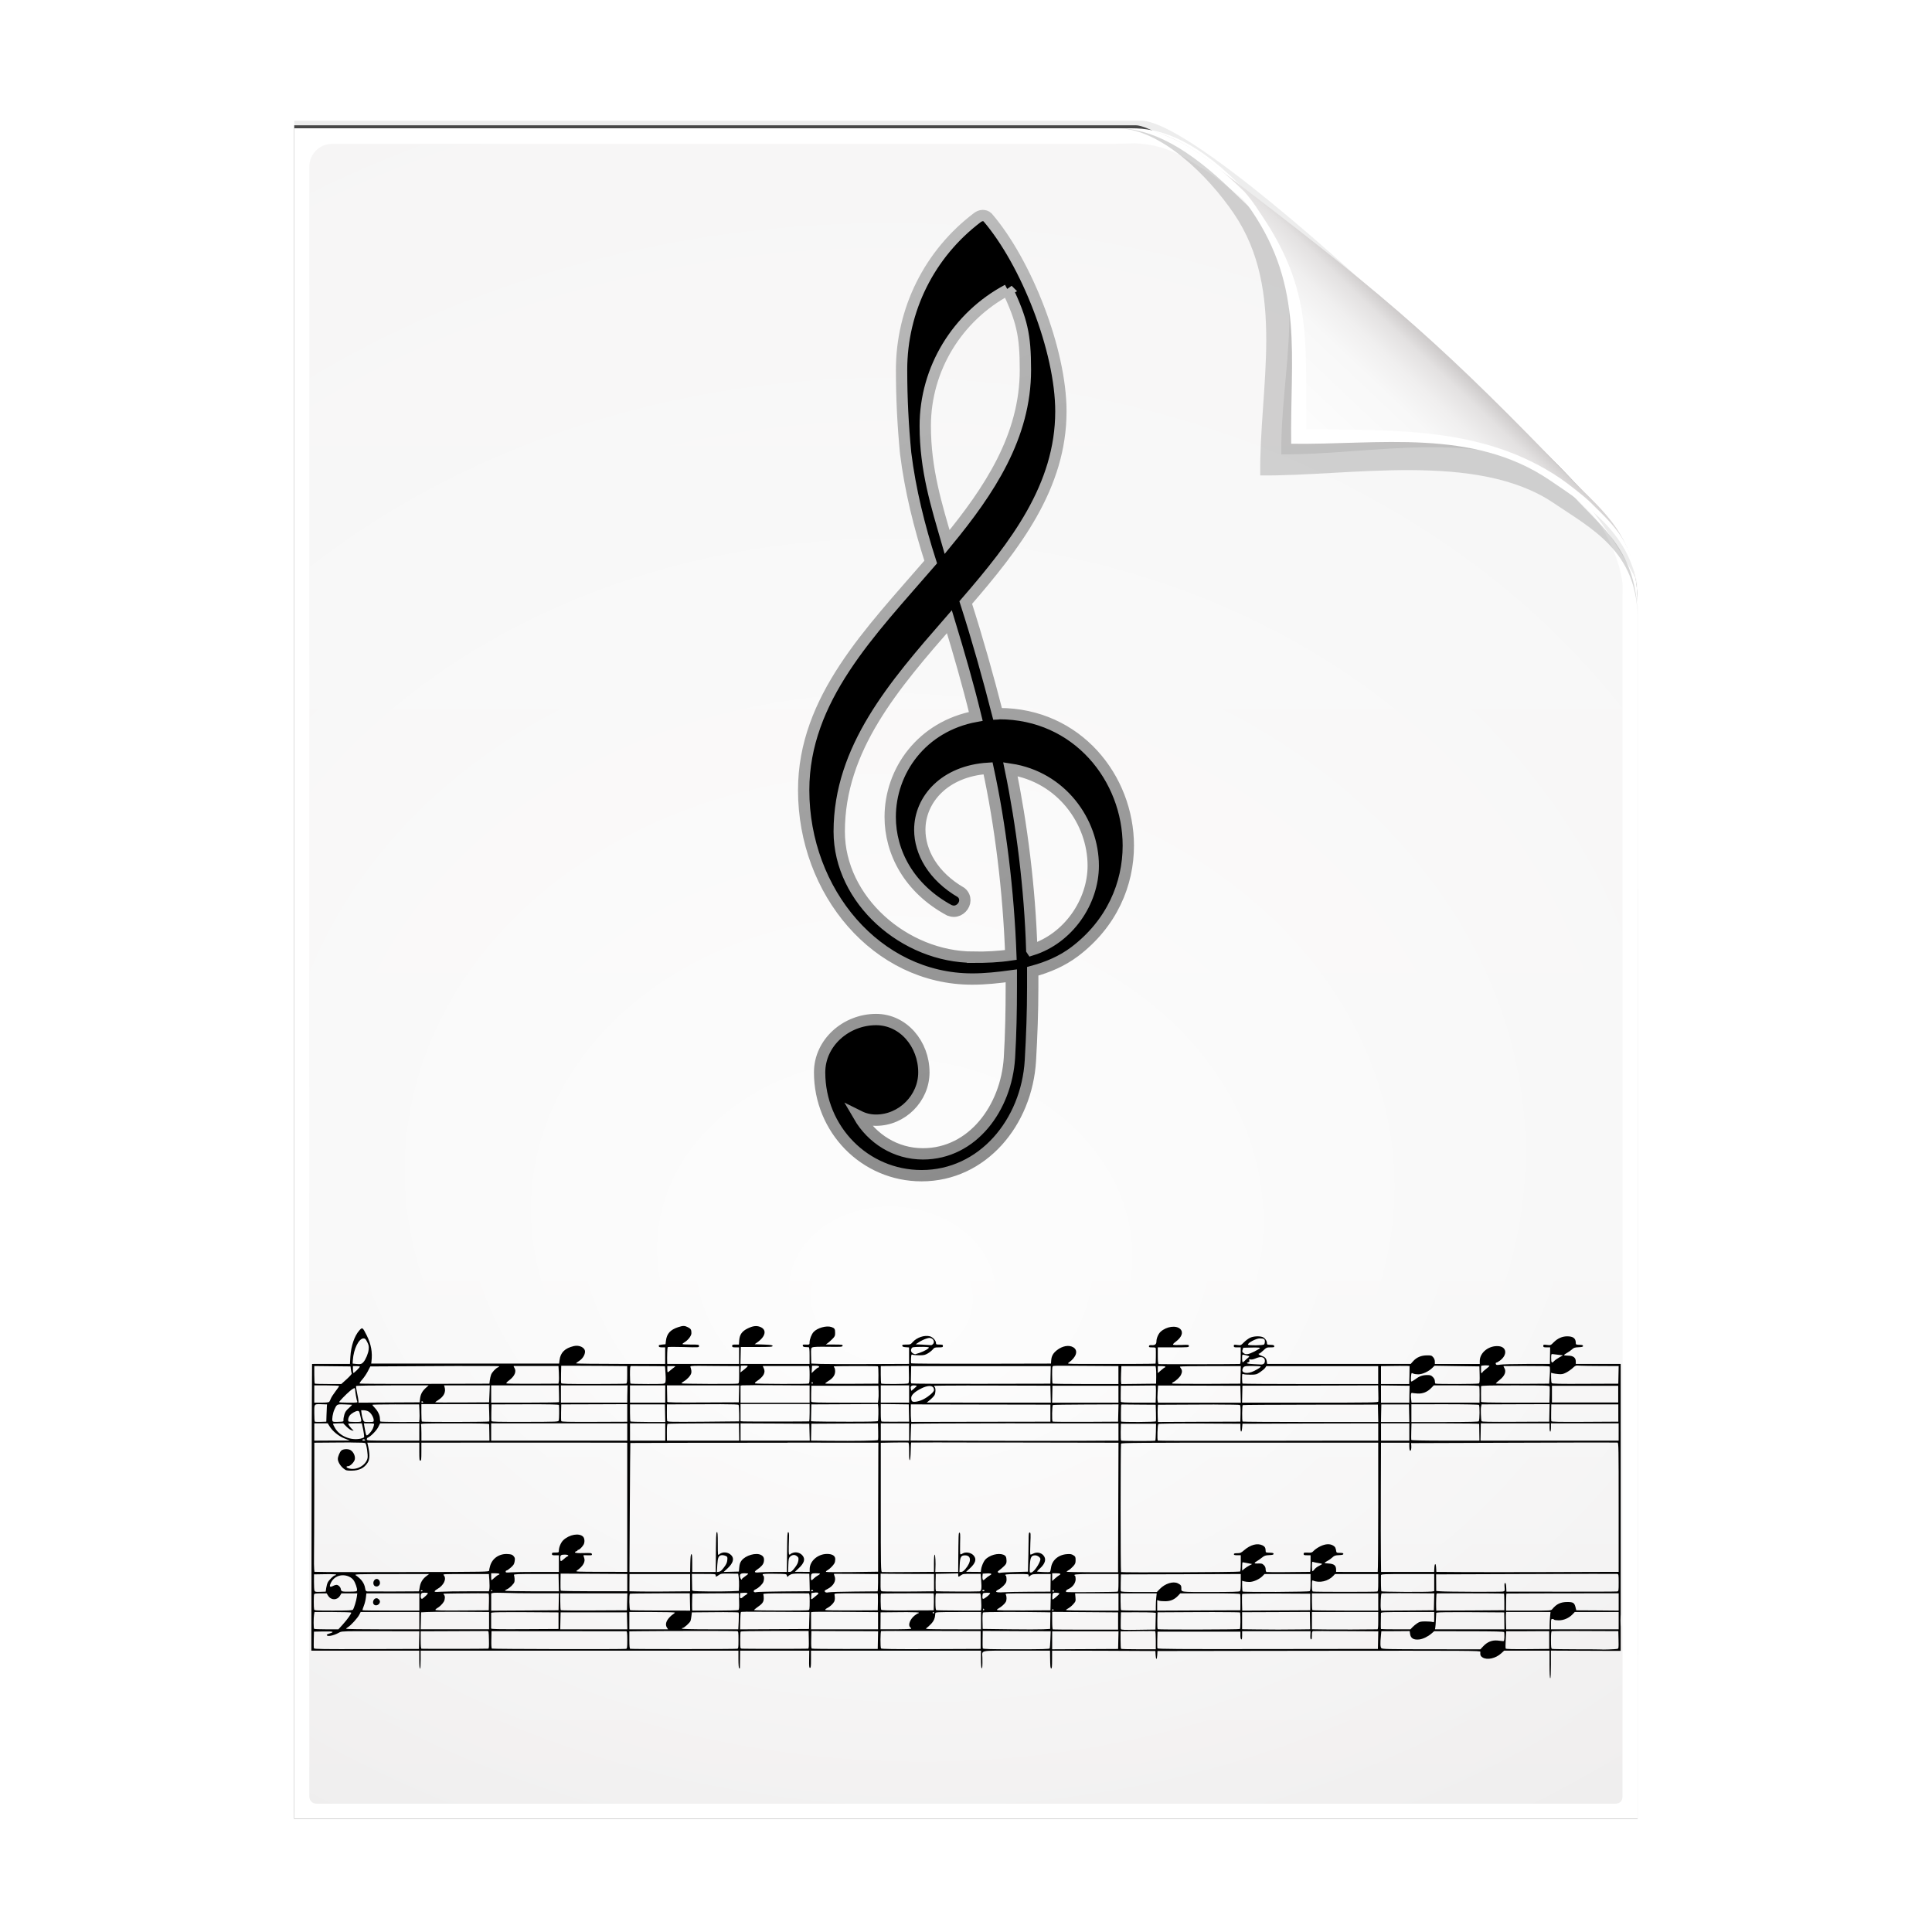 <svg height="256" width="256" xmlns="http://www.w3.org/2000/svg" xmlns:xlink="http://www.w3.org/1999/xlink">
  <defs>
    <filter id="filter3834" color-interpolation-filters="sRGB" height="1.064" width="1.081" x="-.04" y="-.032">
      <feGaussianBlur stdDeviation="1.501"/>
    </filter>
    <filter id="filter3826" color-interpolation-filters="sRGB" height="1.044" width="1.056" x="-.028" y="-.022">
      <feGaussianBlur stdDeviation="1.036"/>
    </filter>
    <linearGradient id="linearGradient4524-4" gradientTransform="matrix(2 0 0 -2 -7.012 257)" gradientUnits="userSpaceOnUse" x1="72" x2="72" y1="0" y2="116.401">
      <stop offset="0" stop-color="#eeecec"/>
      <stop offset=".4" stop-color="#f4f4f4"/>
      <stop offset="1" stop-color="#f6f5f5"/>
    </linearGradient>
    <filter id="filter1164" color-interpolation-filters="sRGB" height="1.096" width="1.09" x="-.045" y="-.048">
      <feGaussianBlur stdDeviation=".65"/>
    </filter>
    <radialGradient id="radialGradient5988-0" cx="64" cy="64.004" fx="63.793" fy="47.275" gradientTransform="matrix(3.368 .169 .138 -2.752 -103.406 294.326)" gradientUnits="userSpaceOnUse" r="47.5">
      <stop offset="0" stop-color="#fff"/>
      <stop offset="1" stop-color="#fff" stop-opacity="0"/>
    </radialGradient>
    <clipPath id="clipPath6093-7">
      <path d="m17 8-0 112h61.5c1.675 0 3.914-.565 7-3.6 8.87-8.725 16.24-13.852 23.499-21.176 2.441-2.463 3.001-4.471 3.001-6.724v-80.5z"/>
    </clipPath>
    <filter id="filter6171-8" color-interpolation-filters="sRGB" height="2.022" width="1.956" x="-.478" y="-.511">
      <feGaussianBlur stdDeviation="10.141"/>
    </filter>
    <linearGradient id="linearGradient3895-3" gradientTransform="matrix(2.024 0 0 -2.024 -.803 246.974)" gradientUnits="userSpaceOnUse" x1="86.738" x2="93.19" y1="93.621" y2="100.459">
      <stop offset="0" stop-color="#fcfcfc"/>
      <stop offset=".523" stop-color="#f8f8f8"/>
      <stop offset=".723" stop-color="#f0efef"/>
      <stop offset=".89" stop-color="#e3e1e1"/>
      <stop offset="1" stop-color="#cecbcb"/>
    </linearGradient>
    <linearGradient id="linearGradient2197" gradientUnits="userSpaceOnUse" x1="149.83" x2="107.546" y1="146.592" y2="37.72">
      <stop offset="0" stop-color="#8c8c8c"/>
      <stop offset="1" stop-color="#bababa"/>
    </linearGradient>
  </defs>
  <path d="m-128.811-19.056v112h56.188c5.115-.238 32.613-27.078 32.775-30.612.081-25.127.037-56.259.037-81.388z" filter="url(#filter3834)" opacity=".262" transform="matrix(2 0 0 -2 296.61 201.888)"/>
  <path d="m-128.811-19.556v112.2h55.746c3.099 0 24.71-18.512 30.004-24.7 1.603-1.873 3.25-3.038 3.25-7.2v-80.3z" fill-opacity=".701" filter="url(#filter3826)" transform="matrix(2 0 0 -2 296.61 201.888)"/>
  <path d="m38.988 241v-224h111c3.351 0 7.829 1.129 14 7.2 17.74 17.45 32.481 27.704 46.998 42.352 4.881 4.925 6.002 8.942 6.002 13.448v161z" fill="#fff" stroke-width="2"/>
  <path d="m41.988 239c-.68 0-1-.469-1-1v-215.937c0-1.643 1.359-3 3-3h103.375c.106 0 1.621-.047 3-.063 3.555.08 6.264 1.507 8.712 3.187 2.104.582 33.3 27.239 51.542 45.618 2.725 2.745 4.371 7.896 4.371 9.791l0 160.404c0 .645-.326 1-1 1z" fill="url(#linearGradient4524-4)" stroke-width="2"/>
  <path d="m41.988 239c-.68 0-1-.469-1-1v-215.937c0-1.643 1.359-2.999 3-3l105-.063c.106-0 6.548.016 7.927-0 13.082 9.007 37.275 31.907 55.165 49.91 2.954 3.313.915.74 2.908 3.215l0 165.875c0 .645-.326 1-1 1z" fill="url(#radialGradient5988-0)" opacity=".847" stroke-width="2"/>
  <path d="m-39.811 59.947c0 4.465-3.067 5.979-5.55 7.662-5.109 3.465-13.669 1.757-19.45 1.838-.081 5.781 1.723 12.232-1.742 17.34-1.684 2.482-4.848 5.66-7.758 5.66 2.318 0 4.743-1.335 7.584-4.085 9.142-8.849 14.367-11.135 22.673-20.298 1.919-2.117 4.243-3.642 4.243-8.118z" filter="url(#filter1164)" opacity=".4" transform="matrix(2 0 0 -2 296.61 201.888)"/>
  <path clip-path="url(#clipPath6093-7)" d="m114.4 82.503c0 4.465-4.997 12.61-7.48 14.294-5.109 3.465-12.739 1.525-18.52 1.606-.081 5.781 1.966 11.305-1.499 16.413-1.684 2.482-9.791 8.687-12.701 8.687-2.091 1.534 3.488 8.211 6.735 5.32 9.502-8.461 35.132-30.023 43.351-39.263 2.04-2.294-4.905-9.845-9.886-7.057z" filter="url(#filter6171-8)" opacity=".277" transform="matrix(2 0 0 -2 -7.012 257)"/>
  <path d="m216.988 79.994c0-8.931-5.595-12.82-10.559-16.187-10.217-6.93-21.878-6.651-33.441-6.813-.162-11.562.332-19.009-6.598-29.226-3.367-4.964-10.581-10.774-16.402-10.774 4.636 0 8.888 3.363 15.168 8.17 19.079 14.601 26.409 20.969 43.346 38.595 3.959 4.12 8.486 7.284 8.486 16.235z" fill="url(#linearGradient3895-3)"/>
  <path d="m217.026 78.575c-.633-7.798-7.046-11.806-11.7-14.963-10.217-6.93-22.675-4.65-34.237-4.812-.162-11.562 1.705-20.633-5.225-30.85-2.946-4.344-8.199-9.32-13.525-10.5 3.961.725 7.77 3.323 12.537 7.938.678.777 1.149 1.358 2.212 3 6.93 10.217 5.847 16.931 6.009 28.494 11.562.162 23.436-.424 33.653 6.506.931.631 3.188 2.376 4.013 3.2 3.073 3.073 5.803 5.227 6.263 11.988zm-64.688-61.125c-.315-.07-.627-.083-.938-.125.314.034.621.067.938.125z" fill="#fff"/>
  <path d="m41.349 180.735-.038 7.749-.055 30.235h7.15 7.15v1.19c0 .732.037 1.19.094 1.19.056 0.0.089-.457.089-1.19v-1.19h21.054 21.054v1.139c0.0.661.04 1.161.093 1.194.05.031.095.026.098-.017.002-.04.016-.577.021-1.194l.013-1.122h4.58 4.58l-.017 1.143c-.015.948.006 1.143.115 1.143.109 0 .132-.203.132-1.143v-1.143h11.262 11.258v1.139c0.0.661.04 1.161.093 1.194.094.058.117-.292.098-1.41-.017-1.027-.531-.922 4.533-.922h4.431l.007.756c.017 1.374.032 1.562.149 1.602.087.03.115-.246.115-1.164v-1.198l6.844.017 6.844.034.03.518c.013.289.061.531.106.531.045-0.0.095-.241.111-.531l.03-.518 21.394-.03c20.34-.019 21.399-.017 21.386.136-.036.424.029.584.31.756.605.369 1.732.116 2.456-.552l.395-.361h3.004 3.004v1.831c0 1.16.035 1.831.093 1.831.058-0.0.089-.671.089-1.831v-1.835l6.572.03 2.672.007v-3.169l-.013-.285c-.015-.315-.017-.828 0-1.143l.013-.217v-33.208h-1.054-4.894v-.323c0-.512-.344-.773-1.02-.773-.295 0-.535-.035-.535-.076.001-.041.173-.172.387-.289.214-.117.516-.326.667-.467.233-.218.362-.261.867-.285.456-.02.595-.06.595-.166-.001-.094-.1-.141-.319-.149-.628-.02-.641-.026-.642-.259 0-.605-.349-.871-1.139-.871-.648 0-1.26.266-1.776.782-.411.411-.412.417-.896.357-.454-.057-.493-.049-.493.132-0.0.171.056.191.455.191h.45l-.017 1.096-.017 1.1-3.067.004c-1.687.002-3.243.042-3.467.085-.223.043-.46.055-.527.03-.153-.059-.161-.298-.008-.302.063-.001.279-.128.48-.28.978-.74.871-1.788-.191-1.89-1.283-.123-2.511.836-2.511 1.963v.395h-2.974-2.978v-.314c-0-.202-.075-.409-.217-.574-.204-.237-.273-.258-.85-.251-.761.009-1.345.258-1.814.777l-.319.361h-9.508-9.512l-.055-.353c-.065-.406-.247-.589-.726-.743-.31-.1-.473-.28-.255-.28.048 0.0.287-.186.527-.412.412-.389.463-.412.956-.412.445 0.0.518-.02.497-.157-.017-.119-.118-.166-.382-.174-.571-.02-.586-.023-.586-.225-0-.307-.289-.709-.582-.811-.453-.158-1.21-.115-1.661.098-.227.106-.593.382-.816.608-.401.406-.412.407-.871.344-.43-.059-.463-.05-.463.127-0.0.169.051.191.455.191h.459v1.1c0.0.816-.03 1.097-.115 1.1-.861.03-10.673.045-10.757.017-.083-.029-.115-.341-.115-1.13v-1.088h2.06c1.988 0 2.06-.002 2.06-.178 0-.171-.054-.18-.986-.14-.541.023-1.031.009-1.092-.03-.074-.047.032-.173.319-.387.815-.605 1.055-1.256.625-1.687-.533-.533-1.825-.361-2.608.348-.297.269-.554.858-.557 1.27-.002.396-.196.547-.658.51-.222-.017-.307.013-.331.136-.029.136.04.161.433.161.378 0 .465.026.472.157.026.476.002 1.964-.03 1.997-.037.037-5.312.061-9.593.042-2.054-.007-2.14-.017-1.929-.166 1.036-.73 1.308-1.62.62-2.039-.568-.346-1.443-.193-2.171.382-.511.404-.72.781-.76 1.385l-.026.391-9.236.021c-5.43.013-9.256-.012-9.287-.059-.029-.045-.039-.332-.021-.641.03-.532.042-.561.229-.493.108.04.506.072.884.072.582 0.0.752-.039 1.113-.251.234-.137.531-.375.658-.527.212-.251.28-.272.786-.272.494 0 .557-.023.557-.187-0-.159-.062-.183-.459-.183-.408 0-.459-.021-.459-.195 0-.328-.42-.794-.816-.901-.711-.191-1.736.157-2.277.773-.269.307-.319.323-.845.323-.483 0-.557.023-.531.161.023.121.14.166.467.187l.433.03v1.092 1.092l-5.196.021c-2.857.015-5.774.006-6.479-.017l-1.279-.047-.025-1.024c-.026-.964-.017-1.028.166-1.126.132-.07.799-.096 2.086-.076 1.742.026 1.891.013 1.92-.132.029-.146-.072-.161-1.096-.166l-1.13-.004.276-.2c.151-.111.427-.361.616-.552.3-.303.345-.401.344-.777-.001-.536-.07-.641-.493-.786-.651-.224-1.863.114-2.362.658-.273.298-.531.966-.531 1.372 0.0.313-.015.319-.578.293-.296-.015-.351.013-.323.153.023.122.121.173.353.178.175.006.37.015.433.021.084.012.115.303.115 1.113v1.1h-4.58-4.58l.025-1.122.025-1.122h2.103c1.811 0 2.107-.018 2.107-.136 0-.113-.213-.149-1.19-.187l-1.19-.042.319-.225c1.157-.799 1.334-1.72.399-2.077-.488-.186-.96-.123-1.653.217-.725.355-1.045.799-1.105 1.538l-.042.591h-.45c-.384 0-.446.023-.446.183 0.0.159.062.187.459.187h.459v1.096 1.1h-4.762-4.758l-.009-.208c-.023-.719.017-1.93.064-2.005.036-.057.793-.064 2.103-.026 2.047.062 2.052.062 2.052-.132 0-.186-.043-.195-1.1-.195-.604-0-1.096-.029-1.096-.068-0-.04.12-.144.263-.229.485-.286.926-.864.926-1.207 0-.461-.074-.592-.463-.79-.437-.223-.652-.223-1.304-.007-1.033.341-1.495.855-1.61 1.797l-.055.463-.459.042c-.252.026-.446.077-.433.115.015.038.021.111.021.161 0 .051.186.094.412.093h.412v1.096 1.1h-5.905c-3.248 0-5.901-.034-5.901-.072 0-.038.188-.187.416-.331.451-.285.769-.798.769-1.228 0-.532-.749-.906-1.478-.735-1.185.278-1.772.853-1.895 1.856l-.059.463h-12.446-12.452l.034-.276c.15-1.218-.042-2.286-.633-3.467-.539-1.076-.576-1.097-.973-.65-.653.735-1.103 2.057-1.19 3.501l-.055.939h-2.371-2.366l.034.004zm81.796-3.458c.104-.006.182.02.297.076.314.15.401.529.174.756-.082.082-.195.141-.255.132-.059-.007-.542-.04-1.071-.068l-.96-.047.455-.297c.252-.163.67-.364.926-.446.202-.065.33-.103.433-.106zm-74.969.068c.197 0.0.282.085.48.476.202.399.235.559.195.99-.045.502-.391 1.331-.697 1.678-.227.257-.382.298-.93.246l-.501-.051.03-.455c.098-1.479.793-2.885 1.423-2.885zm118.743 0c.539.001.684.088.684.404 0.0.16-.046.339-.106.399-.129.129-2.047.155-2.124.03-.122-.198 1.059-.834 1.546-.833zm-44.972 1.122c.589-.012 1.097.02 1.126.068.075.121-.583.509-1.228.726-.304.103-.568.186-.582.183-.448-.101-.657-.413-.497-.735.108-.215.147-.224 1.181-.242zm44.36.081h.004c.404.002.654.029.654.068-0.0.049-.335.259-.743.463-.819.41-1.147.455-1.457.204-.176-.142-.191-.209-.115-.438l.089-.263 1.113-.025c.167-.002.319-.008.455-.008zm39.398.875c.02.001.045.002.072.007.126.013.475.059.777.093l.552.064-.506.285c-.277.157-.58.373-.675.48-.31.345-.403.227-.387-.493.007-.378.017-.445.166-.438zm-41.0.081c.108.002.34.06.782.187.085.023.041.102-.136.238-.144.111-.347.296-.45.412-.103.116-.216.184-.251.149-.075-.075-.09-.895-.017-.969.012-.012.036-.018.072-.018zm2.358.319h.004.004c.15.002.273.043.374.119.222.168.208.664-.021.786-.097.052-.231.087-.297.076-.066-.012-.524-.035-1.015-.051-.849-.029-1.11-.125-.701-.255.135-.043.169-.108.127-.238-.048-.152-.023-.169.161-.123.128.032.396-.02.654-.132.283-.122.516-.185.709-.183zm29.742 1.092c.276-.002.552.017.552.072-0.0.04-.207.229-.459.416-.252.188-.459.38-.459.429-.001.09-.174.133-.187.047-.006-.026-.007-.211-.007-.412 0-.202.002-.408.007-.459.006-.053.277-.089.552-.093zm12.209.025c.089-.001.2.012.344.021.323.02 1.607.039 2.855.042l2.269.008-.025 1.168-.025 1.168-4.359.017c-3.418.02-4.383-.002-4.456-.093-.052-.064-.09-.395-.089-.739v-.629l.242.064c.132.035.469.087.752.11.429.036.596.002.994-.2.263-.133.653-.402.867-.599.286-.263.367-.337.633-.34zm-110.412.008c.238-.009.453.015.476.051.023.037-.182.242-.459.459l-.506.395.03-.446.025-.442zm-24.236.017h1.147c.629 0 2.597.006 4.371.021l3.224.03v1.13c0 .926-.023 1.146-.136 1.19-.076.029-2.033.049-4.35.051-3.402.002-4.224-.013-4.261-.11-.026-.066-.036-.614-.021-1.215zm33.23 0h.455c.278-0.0.461.044.484.115.02.063-.015.115-.085.115-.07 0-.304.168-.518.374l-.387.374.025-.489zm32.712 0c.123-.001.25-.001.382 0 .529.006 2.436.017 4.236.026l3.271.021v1.19 1.19h-4.329c-2.383 0-4.363-.026-4.397-.059-.033-.034-.06-.566-.059-1.181 0-.99.013-1.122.157-1.156.066-.015.37-.029.739-.03zm49.773 0 2.974.047 2.974.042.03 1.092c.02.811-.006 1.113-.093 1.168-.14.089-5.689.105-5.778.017-.033-.034-.064-.185-.064-.331 0-.172-.09-.362-.263-.535-.222-.222-.343-.263-.709-.263-.644.001-1.058.139-1.597.544-.263.198-.515.339-.561.31-.08-.049-.032-1.018.055-1.105.02-.023.128.006.229.059.102.055.393.098.65.098.55 0 1.39-.385 1.856-.85zm-97.26.013c.455.001 1.06.007 1.865.017l3.254.021v1.134c0 1.003-.02 1.145-.161 1.185-.267.076-7.425.048-7.473-.03-.023-.04.111-.158.306-.268.426-.239.898-.756.977-1.071.056-.218.032-.41-.098-.82-.043-.136-.035-.171 1.33-.17zm27.592 0 .025 1.13c.02.843-.001 1.147-.089 1.202-.14.089-3.493.11-3.581.021-.033-.034-.064-.573-.064-1.194v-1.13h.484c.264-.002 1.097-.008 1.852-.017zm65.19.004v.004c.679-.002 1.166.006 1.173.025.008.026.001.573-.017 1.215l-.034 1.164h-1.869-1.869v-1.185-1.19l1.886-.025c.259-.006.504-.004.731-.007zm-124.746.013v.004c3.055-.006 5.233.006 5.268.034.046.036-.021.101-.14.149-.294.115-.78.632-.913.973-.059.151-.133.483-.166.735l-.059.455-8.573.026c-4.847.015-8.596-.006-8.624-.051-.026-.044.13-.284.353-.531.222-.247.552-.735.735-1.088l.331-.641 8.488-.047c1.167-.006 2.283-.013 3.301-.017zm141.425 0v.004c1.835-.009 2.99.02 3.046.076.057.057.068.489.021 1.181l-.072 1.088-3.556.025c-2.088.015-3.54-.012-3.522-.059.017-.045.249-.256.518-.467.691-.544.91-1.131.599-1.606-.082-.124-.112-.225-.068-.225.044 0 1.407-.007 3.033-.017zm-36.684.007c.108-.001.233-.001.37 0 .569.006 1.05.035 1.075.059.067.066-.244.282-.85.591-.867.442-1.716.323-1.555-.217.106-.355.206-.429.96-.433zm-123.956.004 2.4.026 2.405.026.047.412c.026.226.08.455.115.51.036.057-.245.381-.658.756l-.726.654h-1.729c-.952 0-1.755-.022-1.789-.055-.033-.034-.064-.576-.064-1.198zm26.45 0c.053-.001 1.405 0 3.004 0h2.906l.051.892c.026.493.02 1.021-.009 1.173l-.047.272-3.39.017c-1.865.009-3.438-.012-3.496-.047-.068-.042.06-.194.353-.412.757-.565 1.013-1.205.675-1.687-.08-.115-.101-.207-.047-.208zm15.498 0c.118-.006.46-.002.905 0 1.333.002 3.604.017 3.615.03.012.012.043.46.076.998.04.651.029 1.043-.038 1.168-.097.182-.173.187-2.324.187-1.223 0-2.252-.026-2.286-.059-.033-.034-.064-.569-.064-1.19-0-.841.03-1.132.115-1.134zm17.507 0c.026-.001 1.388 0 3.025 0 1.636 0 3.013-.001 3.063 0 .056.001.093.441.093 1.134 0.0.905-.026 1.149-.132 1.189-.205.079-6.957.058-7.086-.021-.079-.049-.006-.145.234-.306.893-.596 1.19-1.157.901-1.716-.079-.153-.124-.279-.098-.28zm12.294 0h.004c1.439-.002 2.887.012 2.936.042.043.026.074.554.068 1.173l-.017 1.122-3.488.021c-1.918.012-3.512-.002-3.543-.034-.031-.031.155-.188.416-.344.599-.359.892-.779.892-1.283-0-.209-.046-.433-.106-.493-.06-.06-.088-.129-.064-.153.032-.03 1.463-.048 2.902-.051zm-66.626.008h.459c.252 0 .459.032.459.076s-.173.252-.387.459c-.213.207-.421.378-.459.378-.038-0-.072-.207-.072-.459zm41.654 0h.574c.567.006.569.007.344.161-.125.086-.355.269-.514.408-.159.139-.317.251-.348.251-.031-0-.055-.186-.055-.412zm32.317 0h9.248 9.248l-.026 1.164-.025 1.168-9.159.017c-5.038.009-9.202-.012-9.253-.047-.05-.034-.084-.184-.076-.336.006-.151.017-.656.025-1.122zm27.852 0h2.264 2.264l.055.314c.029.175.043.702.034 1.168l-.017.85-2.303.026-2.298.025-.042-.221c-.023-.122-.023-.66 0-1.194zm4.826 0h.506c.277 0 .501.039.501.089-0.0.05-.034.093-.076.093-.043 0-.268.168-.501.374l-.429.374v-.467zm6.959 0h.004 4.032l-.026 1.164-.03 1.168-4.499.026c-2.476.012-4.523-.012-4.55-.055-.026-.044.049-.124.166-.178.335-.153.856-.645 1.011-.956.177-.355.173-.626 0-.854-.074-.098-.134-.208-.136-.246-0-.038 1.81-.068 4.027-.068zm7.422 0h7.413 7.409v1.19 1.19h-8.951c-4.926 0-8.985-.026-9.019-.059-.033-.034-.064-.349-.064-.697-0-.616.006-.625.208-.552.113.041.539.071.943.068.693-.006.764-.026 1.249-.348.283-.188.581-.441.663-.565zm-60.206 2.107c.023-.012.059.013.098.076.029.047.015.113-.038.144-.051.032-.093-.006-.093-.085.001-.08.012-.126.034-.136zm-7.762.421c.83-.002 1.937.006 3.127.013l4.325.026v1.139 1.147h-4.575-4.58v-1.139-1.13l.251-.034c.069-.009.623-.013 1.453-.017zm-58.184.03h1.648c.911 0 1.644.035 1.644.081 0.0.045-.214.364-.48.709-.266.345-.542.771-.612.947-.07.176-.164.37-.212.433-.06.079-.384.115-1.037.115h-.952v-1.143zm10.37 0h4.779l-.378.34c-.473.428-.696.855-.76 1.444l-.051.459-4.053.021-4.049.025v-.212c0-.116-.081-.596-.183-1.062-.102-.466-.161-.883-.132-.93.032-.052 1.944-.085 4.826-.085zm6.827 0h3.033 3.033l-.047 1.122-.051 1.122-3.573.021c-1.965.015-3.573.001-3.573-.021 0-.026.172-.154.387-.289.78-.491 1.065-1.084.85-1.763zm6.241 0h4.478 4.482l.03 1.075c.015.592.015 1.105 0 1.143-.015.038-2.048.068-4.512.068h-4.478v-1.143zm9.244 0h4.422 4.418l-.021.251c-.009.139-.02.652-.025 1.143l-.009.892h-4.393-4.393v-1.143zm9.151 0h2.337 2.332v1.143 1.143h-2.332-2.337v-1.143zm4.898 0h4.788 4.784l-.025 1.122-.025 1.122-4.737.021c-3.755.02-4.738-.002-4.745-.093-.006-.064-.016-.576-.021-1.143zm28.332 0h1.878 1.878v1.143 1.143h-1.878-1.878v-1.143zm4.405 0h.004c.196 0 .354.03.353.068 0.0.038-.162.199-.357.361l-.357.297-.051-.221c-.092-.369.015-.506.408-.506zm61.498 0 .025.994c.015.548.015 1.061 0 1.143-.029.135-.803.149-9.04.149h-9.015l.025-1.122.026-1.122 8.989-.017zm.378 0 1.899.025 1.895.026-.008.204c-.006.113-.017.618-.026 1.122l-.007.918h-1.873-1.878v-1.147zm6.993 0h2.995c2.372 0 3.001.021 3.038.115.026.066.043.583.038 1.147l-.007 1.024h-4.504-4.503l-.055-.48c-.069-.597-.023-.855.14-.807.069.02.374.054.68.076.694.052 1.316-.191 1.827-.714zm10.803 0h.004c4.092 0 4.523.013 4.55.149.015.082.015.595 0 1.143l-.03.994h-4.529c-3.556 0-4.524-.026-4.529-.115-.012-.187-.012-1.932 0-2.056.007-.09.984-.115 4.533-.115zm-47.657.007.03.2c.018.11.019.622.004 1.139l-.03.939h-2.286c-1.745 0-2.296-.029-2.328-.115-.023-.063-.029-.565-.017-1.117l.017-1.007 2.307-.017zm-24.648.004v.004c.922-.001 1.93.004 2.991.004l7.715.021.026 1.122.025 1.122h-8.22l-8.22-.007.229-.183c.392-.314.658-.577.794-.786.158-.241.186-.923.043-1.066-.056-.056-.102-.134-.102-.174 0-.03 1.954-.053 4.72-.055zm24.967.004 5.455.017 5.455.017.03 1.122.026 1.122h-5.485-5.485l-.055-.276c-.03-.151-.028-.661.004-1.134zm-45.936.03h4.439 4.439l.03.735c.015.403.002.908-.03 1.122l-.055.387h-4.393c-3.639 0-4.395-.021-4.435-.123-.026-.069-.038-.574-.021-1.122zm31.947 0h4.371 4.371v1.122 1.122h-4.393-4.397l.025-1.122zm66.184.004h8.781v2.218h-8.781zm-82.467.03c.371.001.586.185.586.548-0.0.234-.668.823-1.347 1.185-.612.326-1.381.467-1.559.285-.063-.065-.115-.256-.115-.425-0-.393.437-.811 1.317-1.257.446-.226.829-.337 1.117-.336zm-76.197.289c.047.001.068.029.068.085 0 .289.212 1.539.285 1.674.082.152.012.161-1.147.161-.681 0-1.245-.03-1.245-.068 0-.101.891-1.02 1.419-1.466.301-.255.517-.388.62-.387zm8.947 1.738c.047-0.0.109.043.14.093.031.051-.012.089-.089.089-.079 0-.14-.039-.14-.089 0-.051.042-.093.089-.093zm42.202.365h4.58 4.575v1.147c-0.0.629-.03 1.146-.068 1.151-.178.026-8.272.032-8.654.007l-.433-.03v-1.138zm18.582 0 1.856.021 1.852.025.025 1.143.025 1.147-1.763.008c-.971.006-1.819-.001-1.882-.026-.083-.031-.115-.354-.115-1.181zm-.382.004.034.204c.061.349.035 1.937-.034 2.043-.046.071-1.223.098-3.985.093-2.154-.006-4.131-.02-4.397-.038l-.484-.03.025-1.117.025-1.113 4.41-.021zm-60.491.004 4.478.004h4.473l.038 1.113c.02.613.026 1.145.008 1.181-.041.084-8.851.099-8.934.017-.034-.034-.064-.571-.064-1.19zm-13.645.004c.134 0 .301.008.51.017l.637.021-.026.276c-.015.151-.033.664-.047 1.143l-.026.871-.735.026c-.402.013-.759-.002-.794-.038-.035-.035-.064-.552-.064-1.147 0-1.017-.039-1.163.544-1.164zm40.924.004v1.164 1.168l-4.346.017c-3.541.013-4.359-.006-4.397-.106-.026-.067-.039-.588-.025-1.164l.025-1.049 4.371-.013zm122.218 0-.026 1.16-.026 1.16-4.465.021c-3.525.02-4.472.001-4.503-.089-.081-.239-.127-1.596-.064-1.903l.068-.319 4.507-.017zm-109.975.004c1.842.006 2.474.033 2.515.098.062.098.11 2.156.051 2.179-.012.006-2.152.026-4.754.047-4.443.034-4.735.026-4.771-.123-.02-.088-.035-.614-.03-1.168l.009-1.007 4.711-.017c.906-.006 1.655-.007 2.269-.007zm96.074.007c2.69-.001 4.465.036 4.533.089.119.094.105 1.97-.017 2.167-.045.071-1.361.102-4.495.102h-4.435v-1.176-1.177zm-146.238.007c.128 0 .279.001.467.013.485.02.923.045.973.047.049.002-.124.19-.387.421-.38.332-.509.515-.62.896-.077.264-.129.583-.115.705.023.216.008.22-.684.246-.585.023-.722.002-.769-.119-.091-.238.036-1.017.242-1.483.266-.602.337-.725.892-.726zm24.394 0c3.235-.009 4.47.02 4.478.093.047.436.031 1.88-.021 2.035-.066.192-.08.193-4.473.204-3.518.007-4.412-.012-4.448-.106-.026-.065-.036-.588-.021-1.164l.026-1.049zm-17.15.008h3.101l.042.828c.023.455.024.977.004 1.164l-.042.34-2.54.004c-1.396.001-2.562-.026-2.596-.059-.033-.033-.063-.21-.064-.391-.002-.437-.262-.981-.671-1.415-.184-.195-.336-.381-.336-.412-0-.031 1.396-.058 3.101-.059zm31.042 0h2.311l2.315.004.025 1.168.025 1.168-2.281-.004c-1.255-.002-2.306-.038-2.337-.068-.03-.03-.059-.55-.059-1.16zm37.215.004 9.244.017 9.248.017v1.13 1.13l-9.214.013-9.214.018-.043-.336c-.023-.184-.041-.707-.034-1.16zm27.516 0-.03 1.147-.026 1.143-4.308.026c-2.37.013-4.337-.006-4.371-.038-.109-.109-.07-2.123.042-2.192.056-.035 2.035-.066 4.397-.072zm57.343 0h4.439 4.444v1.147 1.143l-4.418.026c-3.493.02-4.432-.002-4.465-.093-.023-.064-.029-.589-.017-1.168zm-22.52.004 1.831.004h1.831l.025 1.164.026 1.164h-1.882-1.878l.021-1.164zm-34.258.007h.004c.041-.001.084-.002.132 0 .189.006 1.219.015 2.286.021l1.941.013.03 1.054c.013.58.013 1.093-.004 1.143-.036.106-4.562.13-4.622.025-.031-.054-.015-2.033.017-2.222.006-.02.092-.032.217-.034zm12.125.004v.004c1.944.002 3.344.029 3.39.059.078.055.103.39.089 1.143l-.025 1.066-5.459.021-5.463.025-.03-.709c-.017-.391-.013-.909 0-1.147l.03-.429 5.374-.025c.739-.002 1.447-.008 2.094-.008zm21.679.013.026 1.151.026 1.156h-8.96c-4.927 0-8.986-.026-9.019-.059-.092-.092-.072-2.121.021-2.179.045-.029 4.092-.054 8.994-.059zm-134.725.75h.353c.194 0 .484.08.646.178.325.198.667.783.667 1.143-0.0.227-.015.234-.646.234-.642 0-.647-.001-.769-.297-.068-.164-.152-.513-.187-.777zm-.442.089c.127-0.0.199.082.238.255.031.139.091.393.136.569.045.176.085.392.085.48 0 .141-.098.161-.807.161-.445-0-.837-.03-.871-.064-.122-.122-.054-.511.132-.773.208-.292.793-.629 1.088-.629zm87.06 1.64v.008h13.73v1.147 1.143h-1.168c-.642.001-2.32.009-3.73.021-1.41.012-7.079.015-12.605 0l-10.047-.034.034-1.071c.02-.591.043-1.109.047-1.147.003-.037 6.187-.068 13.739-.068zm-92.825.008h.892.892l.229.374c.41.669 1.203 1.315 1.988 1.623l.709.28h-2.354l-2.358.013v-1.147zm3.152 0h.684l.442.446c.253.253.559.463.714.493.263.05.269.05.089-.098-.191-.157-.595-.69-.595-.786-0-.03.407-.055.905-.055h.905l.059.251c.173.727.287 1.502.234 1.589-.033.054-.224.133-.421.178-1.298.301-2.801-.316-3.428-1.41-.148-.258-.267-.502-.268-.54-.001-.038.304-.068.68-.068zm3.416 0h.692c.504 0 .684.031.667.115-.091.446-.207.706-.442 1.007-.148.19-.346.388-.438.438-.146.079-.178.03-.263-.37-.054-.25-.125-.622-.157-.824zm2.15 0h2.6 2.596v1.147 1.143h-3.479c-3.352 0-3.479-.006-3.479-.174 0-.095.056-.192.119-.217.375-.144 1.149-.92 1.385-1.385zm9.903 0c3.569 0 4.541.026 4.546.115.006.063.017.576.026 1.143l.014 1.032h-4.507-4.507v-1.003c0-.55-.026-1.063-.055-1.143-.05-.131.383-.144 4.486-.144zm4.813 0h9.019 9.015v1.147 1.143h-9.015-9.019v-1.143zm18.399 0h2.337 2.332v1.147 1.143h-2.332-2.337v-1.143zm9.754 0h.004 4.677l.021 1.147.017 1.143h-4.792-4.788l-.009-1.075c-.003-.682.03-1.104.093-1.147.055-.037 2.203-.067 4.775-.068zm4.894 0 4.554.021 4.554.026.03 1.122.03 1.122h-4.584-4.584v-1.146zm18.208 0 .03 1.062c.015.585.002 1.1-.021 1.143-.057.092-3.064.141-6.479.106l-2.405-.026.025-1.122.025-1.117 4.414-.026zm.374 0h1.878 1.878v1.147 1.143h-1.878-1.878v-1.143zm65.912 0v1.143 1.147h-4.966c-2.731 0-9.284.009-14.563.021-5.279.015-9.63-.002-9.673-.03-.106-.066-.047-2.085.064-2.196.055-.055 2.104-.083 5.48-.068l5.395.03.007.506c.006.692.164.722.221.042l.047-.548 8.994-.03zm.37 0h1.873 1.878v1.147 1.143h-1.878-1.873v-1.143zm4.036 0h4.482c2.464 0 4.483.03 4.486.068.002.038.013.555.021 1.147l.017 1.075h-4.499c-2.859-0-4.514-.037-4.533-.093-.017-.049-.013-.563 0-1.143zm9.189 0h4.554 4.554v.548c0.0.305.043.552.093.552.051 0.0.093-.243.093-.548v-.552h4.482 4.486v1.147 1.143h-9.151-9.155l.025-1.143zm-47.691.047h2.328 2.328l-.021 1.1c-.015.604-.047 1.117-.072 1.143-.065.065-4.423.057-4.529-.008-.048-.03-.074-.528-.059-1.143zm-100.335 2.06c.07-0.0.156.039.187.089.032.052-.051.093-.187.093-.136-0-.215-.042-.183-.093.031-.051.113-.089.183-.089zm76.6.416.008.007h.004c2.493-.001 5.926.001 9.695.007l13.709.026-.03 8.581-.026 8.581h-3.407c-1.876.001-3.411-.03-3.411-.068-0-.038.117-.126.259-.2.142-.074.41-.301.595-.506.293-.325.336-.433.336-.833 0-.418-.026-.475-.297-.646-.241-.152-.403-.177-.858-.144-1.127.081-1.973.807-2.103 1.81-.035.272-.101.52-.149.552-.082.053-1.631-.006-1.699-.064-.017-.015.161-.201.395-.416.71-.654.859-1.257.433-1.733-.318-.355-.869-.453-1.308-.234-.163.082-.337.149-.387.149-.059-0-.067-.513-.025-1.466.057-1.292.045-1.466-.081-1.466-.12 0-.145.158-.149.986-.002.541-.014 1.434-.03 1.988-.015.554-.035 1.281-.042 1.614l-.013.603-1.763.047c-.969.026-1.823.071-1.899.102-.076.031-.2.017-.276-.034-.115-.08-.095-.132.136-.302.151-.111.431-.348.62-.531.289-.28.344-.395.344-.718 0-.211-.041-.453-.089-.544-.262-.489-1.428-.483-2.26.017-.393.234-.548.404-.731.777-.128.261-.257.641-.285.845l-.047.374-.973-.007-.973-.008.472-.429c.808-.738.956-1.281.489-1.772-.344-.359-1.042-.472-1.419-.225-.128.084-.264.132-.306.106-.042-.026-.056-.691-.034-1.478.032-1.165.015-1.423-.085-1.389-.122.041-.125.076-.161 4.261l-.008.939h-1.512-1.521l.017-.391c.047-.8-.008-1.899-.098-1.899-.056 0-.093.442-.093 1.143v1.139l-3.369.025c-1.854.015-3.442.017-3.526-.004-.141-.026-.153-.671-.153-8.577v-8.547l1.763-.034c.969-.013 1.815-.017 1.878 0 .084.023.115.352.115 1.232-0.0.834.026 1.171.093 1.105.054-.054.104-.582.115-1.202.012-.608.039-1.118.064-1.134.015-.008 1.569-.013 4.057-.017zm-78.304.004v.004.004c1.279.002 1.855.03 1.92.085.161.135.379 1.613.293 1.992-.224.995-1.543 1.682-2.553 1.33-.297-.104-.31-.268-.021-.268.293 0 .836-.564.892-.926.067-.428-.18-.962-.557-1.198-.311-.195-.966-.171-1.224.042-.203.168-.471.806-.472 1.122-.001.371.328.926.756 1.27.325.262.405.282 1.054.28 1.015-.002 1.702-.344 2.158-1.079.291-.47.289-1.168 0-2.371l-.059-.255h3.445 3.441v1.194c0 .997.02 1.19.136 1.19.115-0.0.14-.193.14-1.19v-1.194l4.189-.004c2.303-.002 4.474-.006 4.826-.007.352-.006 4.606-.006 9.452 0l8.811.013v8.56 8.556l-3.454-.004c-3.23-.006-3.439-.015-3.237-.153.855-.595 1.192-1.206.969-1.742-.068-.164-.095-.302-.059-.306.035-.006.301-0.0.595.007.472.015.531-.006.501-.153-.031-.152-.127-.165-1.096-.14-.716.019-1.087-.007-1.13-.076-.037-.06.02-.119.132-.148.106-.029.191-.087.191-.132-0-.044.053-.081.119-.081.138 0 .546-.411.697-.705.164-.319.122-.829-.081-1.032-.522-.522-1.834-.286-2.63.476-.308.295-.578.931-.578 1.368 0 .249-.017.259-.459.259-.397 0-.459.023-.459.183 0 .159.062.183.459.183h.459v1.1 1.1h-2.825c-1.553 0-3.137.023-3.522.055-.613.052-.701.038-.701-.093-0-.083.053-.149.119-.149.066 0.0.323-.174.565-.391.373-.333.449-.46.506-.833.058-.38.035-.476-.14-.68-.171-.199-.294-.245-.79-.276-1.091-.069-2.019.552-2.315 1.551-.078.264-.14.555-.14.646 0 .159-.413.164-9.729.187-5.35.015-10.555.015-11.568 0l-1.844-.03-.042-.34c-.023-.188-.034-1.039-.021-1.895.015-.856.029-4.554.034-8.216l.008-6.657 3.318-.026c.59-.006 1.095-.007 1.521-.007zm163.737.007c2.493-.002 4.066-.001 4.108.007.142.026.149.65.149 8.581v8.556h-1.44c-.793 0-4.676.012-8.628.025-3.952.012-8.739.012-10.638 0l-3.45-.025-.03-.527c-.035-.681-.198-.672-.234.009l-.03.527h-3.518-3.513l-.025-2.082c-.013-1.145-.02-4.998-.007-8.56l.021-6.479h1.878 1.873v.497c0.0.515.13.743.234.416.033-.102.046-.339.03-.527l-.03-.34 13.599-.047c3.74-.015 7.155-.027 9.648-.03zm-105.871.017h.004c3.151-.001 6.09.004 8.327.004l3.709.004-.008.574c-.006.315-.02 4.161-.025 8.548l-.008 7.974-3.411.047c-1.875.023-3.444.015-3.488-.025-.043-.039.038-.137.183-.213.297-.155.785-.643.939-.943.057-.11.103-.35.102-.531 0-.446-.392-.691-1.1-.688-1.217.006-2.29.944-2.29 2.009v.37l-.981-.007h-.986l.467-.433c.78-.717.952-1.253.548-1.733-.286-.34-.774-.494-1.194-.378-.173.048-.34.125-.37.174-.031.048-.106.089-.166.089-.11 0-.119-.353-.059-2.196.02-.619-.006-.777-.106-.777-.107-0-.129.442-.149 2.63l-.03 2.634h-1.538c-.848 0-1.788.023-2.09.055-.678.071-.784-.044-.323-.357.568-.386.833-.692.896-1.028.089-.473-.012-.727-.357-.913-.661-.356-2.058.041-2.587.735-.185.242-.265.471-.306.892l-.051.569-1.011.026-1.007.022.476-.433c.789-.723.971-1.345.523-1.793-.442-.442-1.169-.484-1.602-.093-.166.15-.174.11-.174-1.423 0-1.222-.026-1.572-.115-1.542-.112.038-.123.52-.149 4.303l-.008.986h-1.559-1.555v-1.198c-0-.917-.026-1.189-.115-1.16-.082.026-.122.366-.14 1.194l-.021 1.164h-4.019-4.023l.047-8.535c.023-4.694.055-8.547.068-8.56.015-.015 11.377-.031 20.833-.034zm61.256.007h17.014v8.56c-0 4.708-.03 8.563-.068 8.564-.139.006-3.216.006-4.346 0l-1.168-.004v-.28c0-.576-.269-.792-1.049-.833-.233-.012-.443-.048-.463-.081-.02-.033.141-.147.353-.255.212-.107.513-.322.671-.472.247-.234.37-.274.871-.297.444-.019.578-.061.578-.166 0-.104-.11-.136-.455-.136-.386 0-.461-.029-.484-.183-.074-.492-.139-.615-.412-.782-.431-.263-1.006-.235-1.682.085-.31.147-.695.403-.854.569-.269.282-.32.3-.828.28-.492-.019-.548-.002-.548.166-0.0.162.06.183.459.183h.459v1.1c0.0.604-.034 1.099-.072 1.1-1.834.037-5.682.049-5.765.017-.063-.023-.115-.179-.115-.353-0-.212-.074-.392-.225-.544-.232-.232-.316-.252-.896-.225-.422.02-.439-.085-.047-.31.164-.094.469-.306.675-.472.323-.26.457-.308.96-.331.447-.019.586-.061.586-.166 0-.097-.106-.139-.365-.149-.681-.023-.687-.023-.688-.238-.002-.405-.109-.595-.421-.743-.686-.327-1.589-.085-2.447.658-.388.336-.489.382-.888.382-.341 0-.455.032-.455.136-0.0.104.109.136.455.136h.459v1.049c0 .721-.03 1.066-.106 1.113-.138.085-15.677.148-15.761.064-.074-.074-.074-16.818 0-17.01.045-.118 2.185-.136 17.07-.136zm-90.73 14.831c.384-0.0.569.148.302.242-.091.032-.313.199-.493.37-.18.17-.352.277-.387.242-.035-.035-.064-.216-.064-.404 0-.384.095-.45.641-.45zm30.316.051c.136.001.27.05.395.149.225.177.245.237.195.599-.039.285-.176.563-.472.947-.316.411-.475.544-.65.544h-.234l.03-.913c.026-.769.062-.945.217-1.092.167-.159.343-.234.518-.234zm-9.546.022c.015-.002.032 0 .051 0 .135-.002.324.033.45.093.246.118.26.158.221.569-.032.341-.135.556-.45.973-.304.4-.471.547-.667.569l-.263.03.055-.935c.062-1.019.169-1.244.603-1.3zm32.232.026c.839 0 .856.858.034 1.818-.22.257-.393.378-.552.378h-.234l.038-.909c.043-1.07.161-1.287.714-1.287zm9.295 0c.298 0 .684.278.684.493 0.0.35-.55 1.29-.956 1.631-.202.171-.374.205-.446.089-.026-.04-.023-.475.008-.969.06-1.011.191-1.245.709-1.245zm36.756.85c.017-0.0.037.013.064.022.088.037.381.1.65.14.269.04.514.093.54.119.026.026-.147.139-.382.251-.236.111-.514.315-.62.459-.106.143-.231.263-.272.263-.041-0-.072-.292-.072-.65 0-.475.012-.605.093-.603zm-9.278.064h.004c.038.002.34.06.667.123l.595.115-.378.195c-.207.107-.505.301-.663.433l-.289.242v-.557c-0-.287.029-.526.064-.552zm-99.571 1.461h.548c.527 0 .728.112.391.221-.088.029-.314.198-.506.374-.192.176-.368.319-.391.319-.023 0-.042-.203-.042-.455zm33.561 0c.273 0 .494.03.493.068-.002.037-.186.193-.412.344-.225.151-.408.306-.408.344-.001.172-.172.042-.225-.17-.116-.462.003-.586.552-.586zm9.461 0c.304 0 .552.029.552.068-0.0.039-.141.148-.314.242-.174.094-.406.267-.518.387-.318.338-.395.288-.37-.238.02-.422.072-.459.65-.459zm31.314 0h.548c.565 0 .696.097.361.276-.105.056-.355.251-.552.429l-.357.323v-.514zm-8.42.013v.004c.433.002.473.105.11.297-.138.074-.361.24-.497.37-.136.129-.273.234-.302.234-.097 0-.153-.251-.123-.561l.03-.306.574-.03c.078-.002.146-.007.208-.007zm-4.032.004v.221c0.0.272.032.273.37.025.242-.179.378-.193 1.436-.191h1.168l.068.858c.087 1.113.037 1.45-.229 1.47-.573.043-5.679.022-5.752-.022-.048-.03-.074-.547-.059-1.177l.025-1.122 1.487-.03zm-30.91.022v.004c.162-.002.362-.006.624 0l1.13.017.072.497c.039.273.061.786.047 1.139l-.03.641-1.054.047c-.579.026-1.968.037-3.088.022-1.859-.023-2.035-.042-2.039-.187-.002-.087-.013-.597-.021-1.139l-.021-.988h1.58c1.518 0 1.576.006 1.576.183 0.0.231.017.228.404-.034.223-.151.335-.197.82-.204zm9.542.004c.153-.002.331-.002.544 0l1.096.017.034 1.164.025 1.16-.208-.004c-.117-.001-1.679.015-3.467.03-1.787.017-3.31.059-3.386.089-.075.03-.192.033-.255.009-.204-.082-.118-.28.17-.399.354-.147.886-.662 1.003-.969.115-.304.114-.744-.004-.816-.05-.031-.089-.105-.089-.166-.001-.083.391-.108 1.576-.093 1.516.019 1.586.026 1.614.208.026.175.195.278.195.119 0-.039.134-.136.297-.217.173-.086.395-.124.854-.132zm-31.314.007h1.028c.566.001 2.555.012 4.418.022l3.386.022v1.147 1.143h-4.388c-2.414 0-4.407-.033-4.431-.072-.023-.039-.038-.565-.03-1.168zm42.402 0 .221.009c.122.006 1.714.019 3.539.025l3.318.009v1.143 1.151l-.391.004c-3.059.05-6.377.046-6.521-.008-.17-.063-.182-.145-.174-1.198zm-5.943.017c.455-.002 1.499-.001 2.698.013l2.906.03v1.139c0.0.627-.03 1.144-.068 1.147-.038.006-1.427.015-3.088.03-1.662.015-3.186.06-3.39.098-.284.052-.399.036-.489-.072-.1-.121-.053-.173.336-.37.807-.409 1.186-1.1.935-1.708-.063-.152-.1-.287-.081-.297.006-.002.09-.004.242-.009zm99.898.009c2.192-.002 3.58-.002 3.636.007.2.032.204.065.204 1.16 0 1.092-.006 1.127-.204 1.168-.113.023-3.461.035-7.439.03l-7.231-.007-.025-.574c-.017-.386-.066-.569-.144-.569-.085 0-.105.14-.076.535.038.533.033.544-.225.595-.327.064-7.463.038-8.25-.03l-.578-.047-.008-1.1-.008-1.1 11.891-.042c3.27-.015 6.266-.023 8.458-.025zm-139.606.017h2.974l.025 1.147.025 1.147h-3.573c-1.992 0-3.573-.036-3.573-.081-0-.044.112-.125.251-.183.354-.147.932-.711.998-.977.053-.21.02-.67-.064-.935-.03-.093.563-.12 2.936-.119zm73.329.004v.004c.27-.001.576-0.0.913 0h2.927v1.147c0.0.835-.031 1.16-.115 1.19-.147.052-6.751.097-6.801.047-.11-.11-.009-.274.234-.374.587-.243 1.007-.8 1.007-1.334-0-.217-.039-.419-.089-.45-.273-.169.034-.22 1.924-.229zm42.151 0v.004h3.526v1.139 1.134l-.344.047c-.657.088-6.604.054-6.661-.038-.044-.07-.07-1.235-.047-2.141.002-.119.456-.144 3.526-.144zm-129.657.004-.395.302c-.494.377-.78.881-.858 1.504-.033.265-.087.486-.119.489-.337.019-6.622.03-6.801.013-.204-.023-.247-.083-.297-.395-.111-.696-.487-1.227-1.245-1.746-.214-.147.039-.157 4.745-.161zm4.856 0h.004 3.063l.064.854c.033.47.033.983 0 1.143l-.059.293h-2.711c-1.492-0-3.122.022-3.62.055-.742.049-.896.038-.862-.064.023-.069.184-.202.357-.297.852-.47 1.267-1.362.85-1.823-.147-.162-.052-.161 2.914-.161zm21.7 0h4.019 4.015v1.147 1.143l-1.122.007c-.617.006-1.924.017-2.906.025-.982.006-2.287-.001-2.902-.013l-1.117-.025.004-1.143zm51.336 0c1.513 0 1.555.006 1.555.191v.187l.242-.187c.216-.17.369-.191 1.461-.191h1.215l-.017 1.168-.017 1.168-2.702.013c-1.485.007-3.051.037-3.479.064-1.094.068-1.303-.056-.654-.387.192-.098.503-.347.688-.552.282-.312.331-.442.331-.782-0-.223-.039-.432-.089-.463-.287-.177.044-.225 1.466-.225zm29.657 0v1.079c-0.0.718-.034 1.121-.106 1.194-.082.082-1.072.111-3.883.111-4.128 0-3.88.033-3.883-.535-.002-.32-.073-.418-.45-.612-.624-.32-1.698.015-2.405.743l-.391.404h-2.362c-1.863 0-2.372-.023-2.409-.119-.026-.066-.031-.592-.017-1.168l.026-1.049 7.94-.022zm3.148 0h3.05 3.05v1.088c0 .766-.033 1.113-.115 1.181-.131.109-8.775.155-8.883.047-.035-.035-.068-.369-.068-.743v-.68l.255.076c.139.042.458.08.709.081.53.002 1.345-.367 1.75-.79zm9.338 0h2.868 2.863v1.134c0.0.893-.026 1.146-.127 1.185-.164.063-8.389.064-8.543 0-.078-.032-.115-.28-.115-.782 0-.664.013-.728.161-.667.851.356 2.003.084 2.672-.633zm-133.141.013v.004c.553.002.811.026.782.072-.032.051-.108.098-.17.098-.153-0-.774.615-.935.926-.072.14-.166.472-.204.739l-.068.484-.701.025c-.602.023-.714.006-.782-.136-.043-.09-.076-.619-.072-1.173l.004-1.007 1.495-.025c.25-.006.466-.007.65-.007zm1.674.149c.572 0 1.124.251 1.415.646.237.322.512 1.127.467 1.359-.029.144-.143.161-1.015.17-1.006.012-1.084-.015-1.139-.361-.035-.229-.264-.477-.489-.535-.097-.026-.327.032-.514.127-.472.241-.563.106-.293-.438.298-.6.895-.969 1.568-.969zm4.499.489c-.13-.006-.26.063-.361.217-.153.233-.111.584.085.714.293.192.697-.033.697-.387 0-.326-.204-.535-.421-.544zm15.2 1.457c.023-0.0.063.043.094.093.031.05.014.089-.038.089-.053 0-.098-.039-.098-.089 0-.051.021-.093.042-.093zm42.478 0c.075 0 .14.043.14.093-0.0.05-.065.089-.14.089-.075 0-.136-.039-.136-.089 0-.05.061-.093.136-.093zm22.703 0c.075 0 .14.043.14.093-0.0.05-.065.089-.14.089-.075 0-.136-.039-.136-.089 0-.05.06-.093.136-.093zm-74.438.034v.004c.04-.002.082.015.106.051.032.051-.006.093-.085.093-.161 0-.186-.053-.059-.132.012-.006.026-.013.038-.017zm83.674 0v.004c.038-.002.081.015.102.047.03.048.015.111-.034.14-.048.03-.111.015-.14-.034-.03-.048-.015-.111.034-.14.015-.006.026-.017.038-.017zm-31.458.306c.381-.019.469.093.208.302-.126.101-.325.267-.442.365-.377.32-.391.311-.361-.153l.025-.442.387-.051c.066-.008.128-.022.183-.022zm-51.837.025c.213 0.0.41.026.442.06.032.032-.11.216-.323.408-.213.192-.412.351-.442.353-.106.006-.178-.12-.178-.323-0-.404.095-.497.501-.497zm9.631.009c.278-0.0.626.004.981.017.71.032 2.623.059 4.248.059h2.953l-.025 1.122-.025 1.122-4.461.03-4.465.026v-1.147-1.143l.242-.059c.066-.017.274-.026.552-.026zm32.865 0v.004c.358.002.404.111.102.272-.11.059-.282.182-.382.276-.299.278-.436.221-.404-.17l.025-.344.48-.03c.063-.002.127-.007.178-.007zm32.104 0v.004c.172.001.313.019.344.051.042.042-.148.253-.425.467-.545.422-.633.395-.578-.178.029-.297.046-.308.48-.336.061-.002.121-.007.178-.007zm9.002 0c.13-.002.278.012.374.034.229.058.227.065-.217.463-.247.221-.482.401-.523.404-.041.002-.062-.19-.047-.429.026-.403.045-.439.289-.467.036-.002.08-.004.123-.004zm45.393.055c.417 0 .871-.001 1.347.004l3.458.025-.026 1.117-.026 1.122-3.488.03-3.488.022-.051-.251c-.068-.367.002-1.966.089-2.031.029-.023.932-.035 2.184-.034zm-87.34.007.034 1.075c.023.816-.002 1.095-.093 1.151-.066.041-1.474.079-3.122.081h-2.995l-.017-.297c-.02-.404.015-1.929.042-1.958.015-.015 1.408-.031 3.093-.038zm-34.458.004v.004c.59-.001 1.053.001 1.253.008.09.002.113.263.094 1.126l-.026 1.122-3.556.022c-2.83.019-3.548-.002-3.518-.093.02-.064.13-.164.242-.221.29-.146.736-.585.888-.875.157-.301.169-.728.021-.875-.06-.06-.088-.133-.064-.157.023-.023 2.895-.055 4.665-.059zm27.958.004.025 1.147.025 1.147-3.913-.007c-2.154-.006-3.969-.026-4.032-.051-.134-.054-.166-2.094-.034-2.175.044-.026 1.843-.052 4.002-.055zm12.681 0c1.636-.001 3.026.004 3.088.008.085.002.115.28.115 1.092 0.0.962-.02 1.098-.161 1.139-.234.067-7.125.06-7.192-.007-.031-.031.139-.19.378-.353.716-.486.889-.725.888-1.215-.001-.235-.023-.48-.047-.544-.035-.091.581-.113 2.931-.115zm9.291 0c1.561.002 2.871.004 2.91.008.039.001.061.509.047 1.126l-.025 1.122-3.454.017c-2.005.012-3.475-.015-3.505-.064-.029-.046.081-.154.246-.238.378-.191.787-.565.939-.862.107-.209.12-.511.038-.943-.03-.157.111-.166 2.804-.161zm8.501 0c.731.001 1.383.002 1.823.008.039.001.061.509.047 1.126l-.025 1.122-3.458.017c-2.617.015-3.469-.012-3.501-.093-.08-.208-.102-2.085-.025-2.133.042-.026 2.947-.049 5.14-.047zm5.14 0c1.536 0 2.828.008 2.872.008.088.002.19 1.715.123 2.065l-.038.221-2.897-.008c-1.593-.002-2.949-.026-3.012-.051-.083-.033-.115-.347-.115-1.134-0-.908.02-1.09.136-1.092.076-.001 1.396-.007 2.931-.007zm66.167 0c2.597-.001 6.052.019 6.096.047.03.019.055.521.055 1.117v1.083l-4.507.03-4.512.017-.017-.433c-.02-.592.02-1.799.059-1.839.017-.015 1.263-.017 2.821-.017zm18.051 0c1.433 0 2.527-.002 2.906 0l.344.008v1.143 1.147l-2.808-.025-2.812-.017-.093-.387c-.15-.604-.314-.714-1.083-.714-.895-0-1.443.261-2.009.952-.156.191-.213.191-3.135.191h-2.978l-.007-.204c-.012-.469.023-2.038.047-2.06.015-.015 7.333-.029 11.632-.03zm-168.758.008h.807l.191.306c.393.636 1.21.635 1.585 0l.183-.306h1.054 1.049l-.064.472c-.073.532-.378 1.523-.523 1.699-.071.086-.702.115-2.591.115-2.304 0-2.506-.012-2.545-.157-.059-.224-.059-1.851 0-2.005.037-.095.25-.123.854-.123zm6.071 0h3.509 3.509v1.143 1.143h-3.734c-2.056 0-3.762-.019-3.789-.047-.026-.026.05-.294.17-.591.119-.296.24-.79.272-1.096zm25.693 0h4.444 4.444l-.03 1.122-.025 1.122-4.35.022c-2.395.015-4.384-.002-4.418-.038-.034-.034-.064-.551-.064-1.147zm61.969 0h.004 3.029l-.026 1.122-.025 1.122-3.547.022c-2.287.015-3.547-.008-3.547-.068 0-.05.112-.151.251-.225.34-.182.805-.601.93-.845.129-.251.125-.719 0-.952-.093-.173-.033-.174 2.931-.174zm6.249 0h2.872 2.876v1.143 1.143h-3.479c-1.913 0-3.479-.033-3.479-.072 0-.039.154-.148.336-.246.181-.098.47-.345.646-.548.303-.35.32-.393.276-.892zm6.024 0h2.392 2.396l-.059.561c-.033.309-.059.823-.059 1.143v.582h-2.273c-1.25 0-2.299-.026-2.332-.059-.033-.034-.064-.551-.064-1.147zm7.914 0h3.951c3.08 0 3.959.026 3.989.115.023.063.035.568.03 1.122l-.007 1.007-5.51.022-5.514.025v-.697-.697l.251.081c.139.043.522.072.85.068.684-.008 1.196-.233 1.67-.735zm17.443 0h4.393 4.393v1.143 1.143h-4.329c-2.383 0-4.359-.026-4.393-.059-.033-.034-.064-.551-.064-1.147zm-6.513.022c.545-.001 1.153-.002 1.806 0l4.478.025v1.1 1.096l-4.503.025-4.503.025-.03-1.062c-.013-.585-.002-1.101.026-1.147.023-.036 1.093-.056 2.727-.059zm-117.439.624c-.401 0-.621.633-.302.867.287.21.76-.051.76-.421 0-.209-.245-.446-.459-.446zm80.415 1.381c.023-.006.056.012.093.072.029.047.015.112-.038.144-.051.032-.093-.006-.093-.085.001-.078.015-.12.038-.132zm9.206.081c.05-0.0.093.039.093.089-0.0.05-.042.093-.093.093-.051 0-.089-.043-.089-.093 0-.05.038-.09.089-.089zm-40.664.327c.641-.002 1.932.001 4.563.017l3.857.026-.034 1.122-.03 1.122-4.571.025-4.567.022.021-1.105c.015-.607.054-1.129.089-1.164.036-.036.029-.055.671-.059zm-39.275.008h.004c.485.001.991.002 1.504.007l3.73.026v1.143 1.143h-4.533-4.533l.026-1.122.026-1.122.777-.038c.321-.019 1.543-.036 2.999-.034zm49.624 0c.805-.001 1.873.007 3.012.017l4.142.034v1.134 1.139h-4.439-4.439v-1.134-1.134l.297-.034c.082-.007.623-.022 1.427-.022zm30.226.017 4.367.03 4.371.034v1.143 1.143h-4.274c-2.353 0-4.32-.015-4.371-.03-.057-.019-.093-.476-.093-1.173zm34.143.004.007.348c.006.191.012.711.021 1.151l.017.799-1.33.017c-2.182.029-3.69.029-5.744 0l-1.946-.025v-1.126-1.126l4.486-.017zm-40.422.004h.004.004c1.621-.006 3.631.006 5.217.034l.824.017-.021 1.1-.017 1.096-.901.047c-.494.026-2.506.026-4.469 0l-3.569-.047-.025-1.045c-.015-.584.015-1.085.064-1.134.038-.038 1.271-.061 2.889-.068zm-91.465.009h2.409c1.325 0 2.428.034 2.451.072.064.104-.504.905-1.134 1.602l-.561.616h-1.58c-.869 0-1.606-.03-1.64-.064-.077-.077-.082-1.422-.008-1.882zm6.113 0h3.887 3.887v1.147 1.143h-4.852c-2.668 0-4.852-.032-4.852-.072-0-.039.123-.144.268-.229.368-.218 1.259-1.197 1.478-1.627zm35.605 0h3.021c1.662 0 3.018.034 3.016.072-.002.038-.129.15-.289.251-.16.101-.429.36-.595.578-.336.441-.389.854-.157 1.185l.14.204h-2.57-2.566v-1.143zm40.278 0c.05 0 .093.043.093.093-0.0.05-.042.094-.093.093-.051 0-.089-.043-.089-.093 0-.05.038-.094.089-.093zm3.297 0h3.021v1.147 1.143l-3.73-.004c-3.499-.006-3.715-.015-3.501-.157.126-.083.396-.327.603-.544.389-.405.538-.766.578-1.423.008-.149.217-.161 3.029-.161zm46.871 0h4.393 4.393v1.147c-0.0.853-.029 1.141-.115 1.143-1.324.026-5.581.037-6.908.017l-1.763-.025v-1.143zm12.677 0h3.526v.697c-0.0.685-.006.699-.208.625-.113-.042-.536-.075-.939-.077-.636-.001-.778.03-1.096.238-.202.131-.489.366-.637.523l-.268.285h-1.933c-1.065 0-1.954-.017-1.975-.038-.03-.03-.029-1.032 0-2.09.006-.15.237-.161 3.53-.161zm13.059 0h2.936 2.94l-.059.62c-.032.34-.059.853-.059 1.143v.527h-2.88-2.876l-.03-.939c-.015-.516-.015-1.03 0-1.143zm9.087 0h2.91 2.91v1.147 1.143h-4.486-4.482v-.684c0-.619.017-.689.178-.688.098-0.0.202.044.234.093.031.05.309.089.616.089.662 0 1.339-.292 1.814-.782zm-47.691.007h.004c1.963.001 3.348.023 3.352.051.068.587.043 2.144-.034 2.192-.121.074-10.765.099-10.884.025-.048-.03-.074-.531-.059-1.143l.03-1.092 5.468-.03c.752-.006 1.47-.004 2.124-.004zm-65.037.004v.004c1.108.002 1.905.019 1.933.051.038.038.046.555.017 1.147l-.055 1.075h-3.738c-2.432 0-3.743-.034-3.743-.093 0-.05.059-.089.127-.089.181 0 .954-.705 1.028-.939.035-.11.087-.409.119-.663l.055-.459 3.059-.025c.421-.002.829-.008 1.198-.008zm24.381 0v.004c.948.002 1.436.026 1.436.072-.001.051-.045.094-.102.093-.055-0-.261.128-.459.285-.598.473-.906 1.281-.586 1.546.076.063.14.151.14.195-.001.044-.919.081-2.039.081h-2.035l.008-1.122.004-1.122 2.536-.025c.418-.006.78-.008 1.096-.008zm-52.959.004c.584-.001 1.307-.004 2.192.004l4.461.03v1.1 1.096l-4.461.025c-3.537.019-4.464-.001-4.469-.093-.006-.107-.006-1.801 0-2.06.001-.069.524-.096 2.277-.098zm125.256 0c.589-.001 1.314-.004 2.205.004l4.499.03.017 1.122.013 1.122h-4.605-4.601l.047-.251c.026-.138.059-.604.076-1.032.018-.428.041-.829.047-.892.006-.069.535-.096 2.303-.098zm-42.164.017c1.057-.002 2.1.012 2.315.034l.391.038-.026 1.109-.026 1.105-2.264.034c-1.884.03-2.274.017-2.315-.089-.026-.071-.036-.601-.021-1.177l.026-1.045zm-76.163.013h4.393 4.393l.025 1.122.03 1.122h-4.448-4.444l.025-1.122zm44.462 2.46v.004c1.203-.002 2.852-.006 4.652 0l6.542.017v1.181 1.181l-6.564.026c-5.08.015-6.58-.006-6.636-.093-.108-.167-.093-2.254.017-2.294.026-.009.785-.019 1.988-.022zm-26.39.004c2.827-.002 5.268.007 5.34.025.142.035.157.166.157 1.164 0.0.997-.015 1.132-.157 1.168-.219.056-14.046.064-14.189.008-.083-.032-.115-.356-.115-1.181v-1.134l1.304-.017c1.62-.019 4.833-.032 7.66-.034zm10.323 0h4.469l.025 1.168c.02.893-.002 1.17-.093 1.181-.242.029-8.647.029-8.794 0-.085-.017-.162-.06-.17-.093-.056-.242-.036-2.094.021-2.167.047-.059 1.668-.09 4.541-.089zm27.537 0h.387c.214.002 2.241.015 4.503.025l4.117.017-.042 1.079c-.023.592-.063 1.127-.085 1.19-.032.089-1.002.115-4.439.115-3.438 0-4.404-.026-4.435-.115-.02-.063-.033-.611-.021-1.215zm78.177 0c.526 0 1.097.006 1.695.007l4.35.017.026 1.156c.026 1.138.017 1.152-.187 1.198-.22.049-2.08.113-2.12.072-.012-.012-1.452-.022-3.195-.022-1.743 0-3.232-.026-3.309-.055-.116-.044-.14-.25-.14-1.177-0-.818.026-1.135.111-1.164.047-.015 1.193-.03 2.77-.03zm-143.838.007c.202-.006.208.015.234 1.16.02.897-.002 1.169-.094 1.177-.358.031-8.749.041-8.841.013-.077-.026-.111-.373-.111-1.173v-1.139l4.303-.017c2.366-.007 4.394-.019 4.507-.022zm42.958 0 4.027.013c2.215.006 4.203.015 4.418.017l.395.007-.025 1.168-.025 1.168-4.312.007c-2.372.006-4.363-.015-4.422-.051-.076-.047-.099-.403-.081-1.198zm67.828.004.004.004c.797-.001 1.875.001 3.042.008l4.244.025-.026 1.164-.026 1.168-14.584.017c-11.977.019-14.589.001-14.627-.098-.026-.066-.035-.588-.021-1.164l.03-1.049h5.493 5.493v.497c.001.312.043.511.115.535.082.026.111-.121.111-.523v-.557h4.537 4.529l-.026.518c-.015.349.012.529.089.557.083.029.114-.109.115-.51 0-.441.03-.558.153-.582.042-.007.558-.007 1.355-.013zm-23.739.004v.004c.818-.006 1.42-.006 1.457.009.054.018.089.514.089 1.215v1.181h-2.273c-1.25 0-2.299-.026-2.332-.059-.033-.034-.064-.57-.064-1.19v-1.126l2.243-.026c.309-.006.607-.006.879-.007zm35.188 0 .055.382c.078.575.47.811 1.219.726.481-.054 1.134-.37 1.614-.782l.357-.306 4.597.004c3.463.006 4.618.032 4.669.115.037.06.052.358.038.663-.023.487-.047.553-.2.527-.096-.015-.425-.054-.731-.081-.714-.062-1.337.192-1.869.76l-.378.408-6.491-.007c-5.705-.002-6.504-.019-6.627-.144-.149-.149-.169-.615-.064-1.665l.055-.578 1.878-.008zm-121.662.013 8.879.007c4.884.002 8.931.002 8.994.007.085.002.115.3.115 1.147-0 1.005-.02 1.14-.161 1.181-.236.069-17.667.035-17.779-.034-.06-.037-.088-.474-.072-1.181zm138.918 0h1.236v1.173 1.181l-2.855.025c-1.965.017-2.872-.007-2.914-.076-.033-.054-.029-.587.007-1.19l.064-1.096h1.614c.887-.002 2.167-.013 2.846-.017zm-156.582.004v.004c.794-.001 1.863-.002 3.318 0l4.784.007-.026 1.168-.026 1.168-6.933.022c-5.688.019-6.946.001-6.984-.098-.026-.066-.037-.592-.021-1.168l.026-1.045 1.266-.025c1.298-.026 1.518.049.79.268-.199.06-.361.143-.361.187 0 .265.829.13 1.534-.251.355-.192.252-.234 2.634-.238zm91.954.017h4.397 4.397l-.03 1.168-.026 1.168-4.371.022-4.367.022v-1.19z" stroke-width="2.508"/>
  <path d="m128.815 129.728c1.748 0 3.438-.185 5.189-.423v1.507c0 3.079-.062 6.276-.247 9.352-.42 6.634-4.886 12.728-11.462 12.728-3.617 0-6.755-1.992-8.503-5.007.723.361 1.445.544 2.292.544 3.438 0 6.335-2.897 6.335-6.335 0-3.74-2.715-6.999-6.335-6.999-3.981 0-7.48 3.076-7.48 6.999 0 7.539 5.97 13.691 13.512 13.691 8.083 0 13.935-7.057 14.417-15.26.185-3.197.309-6.455.309-9.713v-2.109c1.989-.544 3.861-1.328 5.547-2.594 4.948-3.74 7.119-8.988 7.119-14.056 0-8.926-6.755-17.493-17.132-17.493-.062 0-.124.062-.185.062-1.269-4.948-2.656-9.893-4.225-14.779 6.575-7.601 12.607-15.384 12.607-25.338 0-8.083-4.583-19.723-9.71-25.697-.185-.185-.423-.247-.664-.247-.247 0-.482.124-.664.247-6.393 4.827-10.072 12.246-10.072 20.208 0 3.74.185 7.36.54 11.038.605 4.886 1.81 9.713 3.32 14.417-7.965 9.232-16.833 18.099-16.833 30.221 0 13.512 9.713 25.036 22.321 25.036zm7.9-3.861c-.247-8.144-1.325-16.65-2.835-23.948 6.758 1.025 10.98 6.937 10.98 12.79 0 4.824-3.317 9.652-8.144 11.159zm-7.721.964c-9.108 0-17.793-7.539-17.793-16.647 0-11.038 7.298-19.424 14.596-27.809 1.266 4.163 2.474 8.324 3.499 12.546-7.178 1.328-11.341 7.24-11.341 13.333 0 4.645 2.474 9.469 7.842 12.366.185.062.361.124.605.124.784 0 1.445-.726 1.445-1.449 0-.361-.124-.723-.482-1.025-3.74-2.171-5.488-5.368-5.488-8.324 0-4.043 3.317-7.783 9.046-8.144 1.631 7.48 2.715 16.348 3.017 24.733-1.628.247-3.258.309-4.948.309zm4.525-88.431c1.872 4.04 2.353 5.911 2.353 10.615 0 8.808-4.766 15.986-10.374 22.803-1.39-4.827-2.897-9.531-2.897-15.384 0-7.539 4.222-14.476 10.918-18.034zm0 0" stroke="url(#linearGradient2197)" stroke-width="1.5"/>
</svg>
